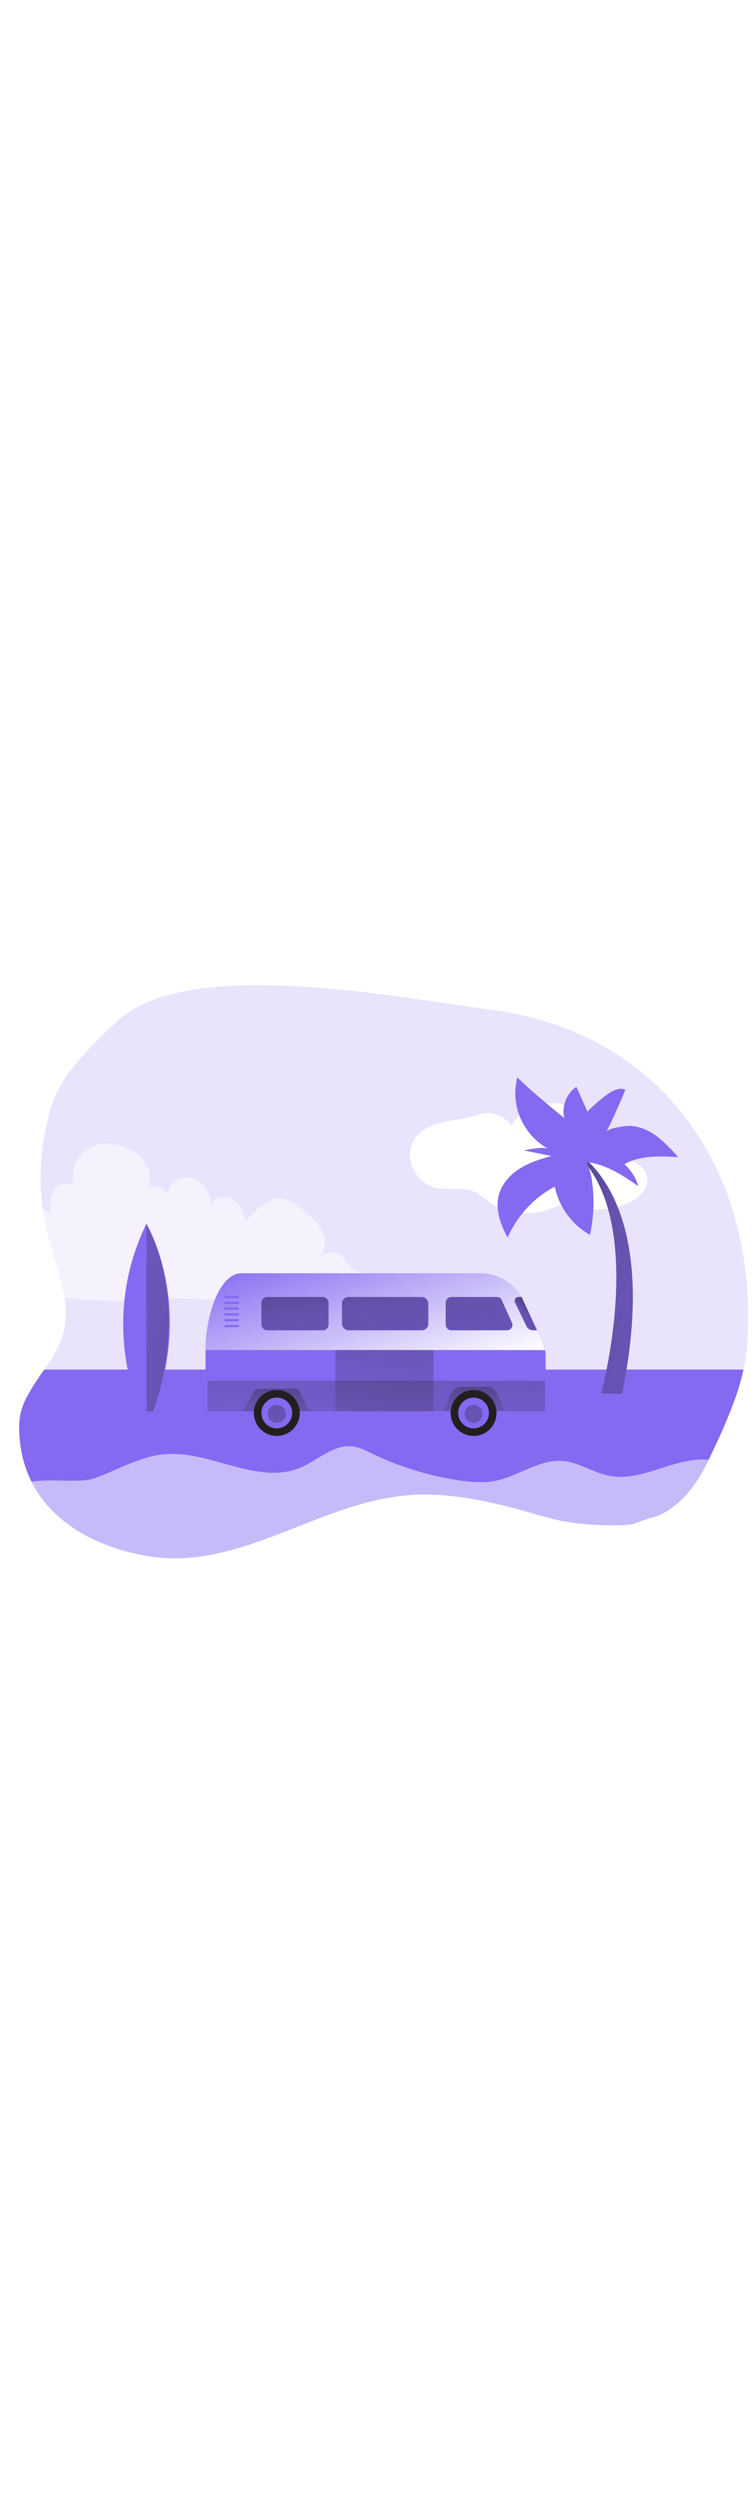 <svg id="_0545_road_trip_1" xmlns="http://www.w3.org/2000/svg" xmlns:xlink="http://www.w3.org/1999/xlink" viewBox="0 0 500 500" data-imageid="road-trip-1-64" imageName="Road Trip 1" class="illustrations_image" style="width: 151px;"><defs><style>.cls-1_road-trip-1-64{fill:url(#linear-gradient);}.cls-1_road-trip-1-64,.cls-2_road-trip-1-64,.cls-3_road-trip-1-64,.cls-4_road-trip-1-64,.cls-5_road-trip-1-64,.cls-6_road-trip-1-64,.cls-7_road-trip-1-64,.cls-8_road-trip-1-64,.cls-9_road-trip-1-64,.cls-10_road-trip-1-64,.cls-11_road-trip-1-64,.cls-12_road-trip-1-64,.cls-13_road-trip-1-64,.cls-14_road-trip-1-64,.cls-15_road-trip-1-64,.cls-16_road-trip-1-64,.cls-17_road-trip-1-64,.cls-18_road-trip-1-64{stroke-width:0px;}.cls-2_road-trip-1-64{opacity:.18;}.cls-2_road-trip-1-64,.cls-7_road-trip-1-64{isolation:isolate;}.cls-2_road-trip-1-64,.cls-18_road-trip-1-64{fill:#68e1fd;}.cls-3_road-trip-1-64{fill:url(#linear-gradient-11-road-trip-1-64);}.cls-4_road-trip-1-64{fill:url(#linear-gradient-12-road-trip-1-64);}.cls-5_road-trip-1-64{fill:url(#linear-gradient-13-road-trip-1-64);}.cls-6_road-trip-1-64{fill:url(#linear-gradient-10-road-trip-1-64);}.cls-7_road-trip-1-64{opacity:.54;}.cls-7_road-trip-1-64,.cls-17_road-trip-1-64{fill:#fff;}.cls-8_road-trip-1-64{fill:url(#linear-gradient-4-road-trip-1-64);}.cls-9_road-trip-1-64{fill:url(#linear-gradient-2-road-trip-1-64);}.cls-10_road-trip-1-64{fill:url(#linear-gradient-3-road-trip-1-64);}.cls-11_road-trip-1-64{fill:url(#linear-gradient-8-road-trip-1-64);}.cls-12_road-trip-1-64{fill:url(#linear-gradient-9-road-trip-1-64);}.cls-13_road-trip-1-64{fill:url(#linear-gradient-7-road-trip-1-64);}.cls-14_road-trip-1-64{fill:url(#linear-gradient-5-road-trip-1-64);}.cls-15_road-trip-1-64{fill:url(#linear-gradient-6-road-trip-1-64);}.cls-16_road-trip-1-64{fill:#231f20;}</style><linearGradient id="linear-gradient-road-trip-1-64" x1="304.1" y1="3120.4" x2="353" y2="2573.6" gradientTransform="translate(-67.68 3328.86) scale(1 -1)" gradientUnits="userSpaceOnUse"><stop offset="0" stop-color="#231f20"/><stop offset=".13" stop-color="#231f20" stop-opacity=".69"/><stop offset=".25" stop-color="#231f20" stop-opacity=".32"/><stop offset="1" stop-color="#231f20" stop-opacity="0"/></linearGradient><linearGradient id="linear-gradient-2-road-trip-1-64" x1="333.85" y1="2966.71" x2="-133.89" y2="3153.02" xlink:href="#linear-gradient-road-trip-1-64"/><linearGradient id="linear-gradient-3-road-trip-1-64" x1="278.69" y1="3072.81" x2="278.69" y2="2835.93" gradientTransform="translate(-31 3367.76) scale(1 -1)" xlink:href="#linear-gradient-road-trip-1-64"/><linearGradient id="linear-gradient-4-road-trip-1-64" x1="336.78" y1="3123.67" x2="362.74" y2="2745.15" gradientTransform="translate(-31 3367.76) scale(1 -1)" xlink:href="#linear-gradient-road-trip-1-64"/><linearGradient id="linear-gradient-5-road-trip-1-64" x1="207.08" y1="3114.78" x2="233.02" y2="2736.25" gradientTransform="translate(-31 3367.76) scale(1 -1)" xlink:href="#linear-gradient-road-trip-1-64"/><linearGradient id="linear-gradient-6-road-trip-1-64" x1="221.48" y1="234.29" x2="259.6" y2="349.62" gradientUnits="userSpaceOnUse"><stop offset="0" stop-color="#fff" stop-opacity="0"/><stop offset="1" stop-color="#fff"/></linearGradient><linearGradient id="linear-gradient-7-road-trip-1-64" x1="212.1" y1="3186.73" x2="269.89" y2="2736.27" gradientTransform="translate(-31 3367.76) scale(1 -1)" xlink:href="#linear-gradient-road-trip-1-64"/><linearGradient id="linear-gradient-8-road-trip-1-64" x1="367.8" y1="3163.09" x2="425.58" y2="2712.63" xlink:href="#linear-gradient-road-trip-1-64"/><linearGradient id="linear-gradient-9-road-trip-1-64" x1="270.85" y1="3194.25" x2="328.63" y2="2743.81" gradientTransform="translate(-31 3367.76) scale(1 -1)" xlink:href="#linear-gradient-road-trip-1-64"/><linearGradient id="linear-gradient-10-road-trip-1-64" x1="298.21" y1="3111.48" x2="273.57" y2="2955.29" gradientTransform="translate(-31 3367.76) scale(1 -1)" xlink:href="#linear-gradient-road-trip-1-64"/><linearGradient id="linear-gradient-11-road-trip-1-64" x1="428.06" y1="3048.25" x2="381.69" y2="3001.61" xlink:href="#linear-gradient-road-trip-1-64"/><linearGradient id="linear-gradient-12-road-trip-1-64" x1="322.23" y1="3071.27" x2="311.62" y2="2895.56" xlink:href="#linear-gradient-road-trip-1-64"/><linearGradient id="linear-gradient-13-road-trip-1-64" x1="344.51" y1="3085.22" x2="830.34" y2="2995.6" xlink:href="#linear-gradient-road-trip-1-64"/></defs><g id="background_road-trip-1-64"><path class="cls-2_road-trip-1-64 targetColor" d="M494.9,311.55c-.39,5.93-1.24,11.82-2.53,17.62-4.37,20.08-13.39,39.34-22.2,57.95-5.58,11.89-12.56,23.52-22.9,31.75-4.26,3.42-9.66,6.87-15.04,8.14-4.14,1.13-8.2,2.53-12.16,4.19-1.7.53-3.47.8-5.25.81-12.54.62-25.1.03-37.53-1.76-11.99-1.73-23.03-5.7-34.73-8.78-24.01-6.34-48.86-11.29-73.84-9-52.28,4.79-98.62,40.6-151.09,41.67-32.47.66-104.98-17.77-104.97-87.42,0-14.56,8.57-25.87,16.65-37.55,5.58-8,10.85-16.18,13-25.7,1.55-7.23,1.7-14.7.42-21.99-2.69-17.24-11.07-35.1-14.42-59.15-2.43-17.34-2.25-37.92,4.54-63.8,6.34-24.14,26.15-42.02,44.03-59.44,45.94-44.74,188.91-15.93,248.4-8.18,112.4,14.59,176.86,105.71,169.6,220.66Z" style="fill: rgb(133, 105, 241);"/><path class="cls-18_road-trip-1-64 targetColor" d="M492.38,329.16c-1.38,6.24-3.13,12.39-5.25,18.41-3.96,10.99-8.48,21.78-13.54,32.3-1.13,2.42-2.28,4.83-3.41,7.23l-.82,1.76c-5.5,11.29-12.3,22.2-22.07,30.03-4.26,3.42-9.66,6.87-15.04,8.14-4.14,1.13-8.2,2.53-12.16,4.19-1.7.53-3.47.8-5.25.81-12.54.62-25.1.03-37.53-1.76-11.99-1.73-23.03-5.7-34.73-8.78-24.01-6.34-48.86-11.29-73.84-9-52.28,4.79-98.62,40.6-151.09,41.67-25.81.52-76.91-11.01-96.79-50.75-3.68-7.39-6.13-15.33-7.26-23.51-.62-4.36-.93-8.76-.92-13.16.1-6.68,1.79-13.24,4.93-19.14,3.48-6.4,7.4-12.56,11.73-18.41l463.04-.03Z" style="fill: rgb(133, 105, 241);"/><path class="cls-1_road-trip-1-64" d="M487.13,347.58c-3.96,10.99-8.48,21.78-13.54,32.3H13.61c-.62-4.36-.93-8.76-.92-13.16.1-6.68,1.79-13.24,4.93-19.14h469.52Z"/><path class="cls-7_road-trip-1-64" d="M247.97,266.44c-9.49,9.42-23.83,12.02-37.2,11.96s-26.82-2.3-40.08-.56c-8.49,1.12-16.75,3.83-25.21,4.66s-17.07-.24-25.63-.47c-11.96-.32-23.9,1.01-35.86,1.4-13.77.5-27.56-.17-41.23-2-2.69-17.24-11.07-35.1-14.42-59.15,1.34,1.49,3.14,2.47,5.11,2.79-.31-4.93-.4-10.16,2.14-14.39,1.21-2,3.08-3.52,5.28-4.3,1.8-.61,5.37.47,6.67-.61s.54-5.74.85-7.58c1.11-6.89,5.41-12.86,11.6-16.08,2.28-1.21,4.75-2.01,7.3-2.37,3.51-.41,7.07-.19,10.5.66,6.4,1.29,12.21,4.6,16.58,9.44,4.19,4.94,6.18,11.92,4.29,18.15,3.93-.93,8.06.19,10.99,2.97.75.74,1.39,1.57,1.91,2.48-.01-1.58.22-3.15.7-4.65,2.5-7.72,13.58-8.46,19.54-4.43,5.08,3.48,7.64,9.77,7.93,15.98,2.05-5.4,9.77-6.77,14.7-3.74,4.93,3.03,7.32,8.93,8.22,14.64,3.81-5.08,8.54-9.38,13.96-12.69,2.44-1.69,5.28-2.7,8.24-2.93,3.16.18,6.21,1.21,8.82,2.99,4.98,2.93,9.54,6.53,13.56,10.68,3.41,3.22,5.97,7.24,7.44,11.7,1.24,4.5.5,9.77-2.79,13.05,3.99-1.84,8.81-3.67,12.56-1.4,2.04,1.21,3.28,3.38,4.75,5.24,4.55,5.68,11.52,8.85,18.79,8.56Z"/><path class="cls-17_road-trip-1-64" d="M272.28,181.6c-3.16,11,4.09,23.89,15.12,26.89,8.71,2.37,18.53-.75,26.73,2.99,3.28,1.51,6,3.99,8.93,6.09,11.93,8.35,27.17,10.38,40.86,5.44,2.37-1.04,4.83-1.87,7.36-2.46,4.54-.78,9.13.68,13.65,1.55,9.61,1.86,19.54,1.1,28.76-2.18,8.47-3.02,17.3-10.93,14.57-19.54-2.22-6.98-10.47-9.53-16.75-13.35-13.25-8.07-19.89-24.68-33.78-31.56-13.46-6.67-31.69-.99-38.98,12.13-5.06-7.04-14.12-9.95-22.34-7.18-13.54,4.96-38.82,2.72-44.14,21.18Z"/><path class="cls-7_road-trip-1-64" d="M469.36,388.87c-5.5,11.29-12.3,22.2-22.07,30.03-4.26,3.42-9.66,6.87-15.04,8.14-4.14,1.13-8.2,2.53-12.16,4.19-1.7.53-3.47.8-5.25.81-12.54.62-25.1.03-37.53-1.76-11.99-1.73-23.03-5.7-34.73-8.78-24.01-6.34-48.86-11.29-73.84-9-52.28,4.79-98.62,40.6-151.09,41.67-25.81.52-76.91-11.01-96.79-50.75,13.42-2.22,32.11,1.23,42.03-2.36,15.26-5.51,29.67-14.31,45.82-15.82,30.43-2.79,61.61,20.69,89.86,9.02,11.92-4.91,22.48-15.9,35.25-14.17,4.38.59,8.38,2.68,12.37,4.61,18.44,8.92,38.15,14.96,58.42,17.91,7.68,1.12,15.55,1.77,23.17.31,15.47-2.97,29.32-14.53,44.98-13.22,10.65.89,19.95,7.65,30.43,9.77,13.78,2.72,27.64-2.79,41.07-6.98,8.01-2.47,16.82-4.3,25.07-3.62Z"/></g><g id="surfboard_road-trip-1-64"><path class="cls-18_road-trip-1-64 targetColor" d="M92.89,356.83s-27.92-58.76,4.08-124.25c0,0,31.69,52.09,4.33,124.25h-8.4Z" style="fill: rgb(133, 105, 241);"/><path class="cls-9_road-trip-1-64" d="M96.96,232.63v124.25h4.33s26.32-63.32-4.33-124.25Z"/></g><g id="car_road-trip-1-64"><rect class="cls-18_road-trip-1-64 targetColor" x="156.03" y="338.42" width="183.33" height="18.33" style="fill: rgb(133, 105, 241);"/><rect class="cls-10_road-trip-1-64" x="156.03" y="338.42" width="183.33" height="18.33"/><path class="cls-18_road-trip-1-64 targetColor" d="M361.33,319.95v36.81h-27.11l-5.12-11.82c-1.18-2.72-3.87-4.47-6.84-4.45l-16.75.13c-2.94.02-5.59,1.79-6.74,4.5l-5.03,11.66h-85.98c-1.49,0-2.9-.69-3.83-1.87l-5.46-11.39c-.9-1.17-2.31-1.84-3.78-1.81l-23.02.18c-1.39.03-2.69.67-3.56,1.75l-6.17,11.34c-.92,1.14-2.31,1.81-3.78,1.81h-22.04v-40.49c0-21.23,8.56-50.87,23.97-50.87h157.64c12.62-.03,24.1,7.34,29.32,18.83l12.56,27.67c1.14,2.53,1.73,5.27,1.73,8.04Z" style="fill: rgb(133, 105, 241);"/><rect class="cls-18_road-trip-1-64 targetColor" x="128.64" y="351.04" width="17.49" height="6.88" rx="2.57" ry="2.57" style="fill: rgb(133, 105, 241);"/><rect class="cls-18_road-trip-1-64 targetColor" x="349.16" y="351.04" width="17.49" height="6.88" rx="2.57" ry="2.57" style="fill: rgb(133, 105, 241);"/><circle class="cls-16_road-trip-1-64" cx="313.63" cy="357.92" r="15.2"/><circle class="cls-18_road-trip-1-64 targetColor" cx="313.63" cy="357.92" r="10.19" style="fill: rgb(133, 105, 241);"/><circle class="cls-8_road-trip-1-64" cx="313.63" cy="358.5" r="5.95"/><circle class="cls-16_road-trip-1-64" cx="183.31" cy="357.92" r="15.2"/><circle class="cls-18_road-trip-1-64 targetColor" cx="183.31" cy="357.92" r="10.19" style="fill: rgb(133, 105, 241);"/><circle class="cls-14_road-trip-1-64" cx="183.31" cy="358.5" r="5.95"/><path class="cls-18_road-trip-1-64 targetColor" d="M359.59,311.88l1.4,4.37h-224.87c0-21.23,8.56-50.87,23.97-50.87h157.64c12.62-.03,24.1,7.34,29.32,18.83l12.55,27.67Z" style="fill: rgb(133, 105, 241);"/><path class="cls-15_road-trip-1-64" d="M359.59,311.88l1.4,4.37h-224.87c0-21.23,8.56-50.87,23.97-50.87h157.64c12.62-.03,24.1,7.34,29.32,18.83l12.55,27.67Z"/><rect class="cls-18_road-trip-1-64 targetColor" x="148.69" y="280.36" width="9.44" height="1.49" style="fill: rgb(133, 105, 241);"/><rect class="cls-18_road-trip-1-64 targetColor" x="148.69" y="284.21" width="9.44" height="1.49" style="fill: rgb(133, 105, 241);"/><rect class="cls-18_road-trip-1-64 targetColor" x="148.69" y="288.05" width="9.44" height="1.49" style="fill: rgb(133, 105, 241);"/><rect class="cls-18_road-trip-1-64 targetColor" x="148.69" y="291.9" width="9.44" height="1.49" style="fill: rgb(133, 105, 241);"/><rect class="cls-18_road-trip-1-64 targetColor" x="148.69" y="295.76" width="9.44" height="1.49" style="fill: rgb(133, 105, 241);"/><rect class="cls-18_road-trip-1-64 targetColor" x="148.69" y="299.61" width="9.44" height="1.49" style="fill: rgb(133, 105, 241);"/><rect class="cls-18_road-trip-1-64 targetColor" x="173.12" y="281.1" width="44.48" height="22.06" rx="3.76" ry="3.76" style="fill: rgb(133, 105, 241);"/><path class="cls-18_road-trip-1-64 targetColor" d="M335.89,303.16h-36.97c-2.07,0-3.76-1.68-3.76-3.76,0,0,0,0,0-.01v-14.53c0-2.07,1.66-3.75,3.73-3.76,0,0,.02,0,.03,0h30.35c2.08,0,2.79,1.19,3.76,3.76l5.98,13.14c.87,1.8.11,3.96-1.69,4.83-.29.14-.6.24-.92.3-.17.03-.33.04-.5.04Z" style="fill: rgb(133, 105, 241);"/><rect class="cls-18_road-trip-1-64 targetColor" x="226.49" y="281.1" width="57.15" height="22.06" rx="4.26" ry="4.26" style="fill: rgb(133, 105, 241);"/><rect class="cls-13_road-trip-1-64" x="173.12" y="281.1" width="44.48" height="22.06" rx="3.76" ry="3.76"/><path class="cls-11_road-trip-1-64" d="M335.89,303.16h-36.97c-2.07,0-3.76-1.68-3.76-3.76,0,0,0,0,0-.01v-14.53c0-2.07,1.66-3.75,3.73-3.76,0,0,.02,0,.03,0h30.35c2.08,0,2.79,1.19,3.76,3.76l5.98,13.14c.87,1.8.11,3.96-1.69,4.83-.29.14-.6.24-.92.3-.17.03-.33.04-.5.04Z"/><rect class="cls-12_road-trip-1-64" x="226.49" y="281.1" width="57.15" height="22.06" rx="4.26" ry="4.26"/><path class="cls-18_road-trip-1-64 targetColor" d="M136.11,329.42h1.87c1.25,0,2.26,1.01,2.26,2.26v12.77c0,1.25-1.01,2.26-2.26,2.26h-1.87v-17.3h0Z" style="fill: rgb(133, 105, 241);"/><rect class="cls-6_road-trip-1-64" x="222.06" y="316.25" width="64.99" height="40.49"/><path class="cls-18_road-trip-1-64 targetColor" d="M355.61,303.16h-2.67c-1.83,0-3.5-1.06-4.3-2.71l-7.59-15.8c-.59-1.24-.05-2.72,1.19-3.31.33-.15.69-.24,1.05-.24h2.11l10.22,22.06Z" style="fill: rgb(133, 105, 241);"/><path class="cls-3_road-trip-1-64" d="M355.61,303.16h-2.67c-1.83,0-3.5-1.06-4.3-2.71l-7.59-15.8c-.59-1.24-.05-2.72,1.19-3.31.33-.15.69-.24,1.05-.24h2.11l10.22,22.06Z"/><path class="cls-4_road-trip-1-64" d="M360.97,336.49v20.27h-26.75l-5.12-11.82c-1.18-2.72-3.87-4.47-6.84-4.45l-16.75.13c-2.94.02-5.59,1.79-6.74,4.5l-5.03,11.66h-85.98c-1.49,0-2.9-.69-3.83-1.87l-5.46-11.39c-.9-1.17-2.31-1.84-3.78-1.81l-23.02.18c-1.39.03-2.69.67-3.56,1.75l-6.17,11.34c-.92,1.14-2.31,1.81-3.78,1.81h-20.77v-20.24l223.59-.03Z"/></g><g id="tree_road-trip-1-64"><path class="cls-18_road-trip-1-64 targetColor" d="M398.13,344.97s32.49-119.43-19.39-161.48c0,0,60.71,27.03,33.2,161.8l-13.81-.32Z" style="fill: rgb(133, 105, 241);"/><path class="cls-5_road-trip-1-64" d="M398.13,344.97s32.49-119.43-19.39-161.48c0,0,60.71,27.03,33.2,161.8l-13.81-.32Z"/><path class="cls-18_road-trip-1-64 targetColor" d="M346.06,165.65c-4.82-9.22-6.05-19.9-3.46-29.97,9.77,9.53,20.44,18.22,31.03,26.89-1.74-7.89,1.44-16.05,8.06-20.69l7.36,16.5c3.96-4.12,8.27-7.88,12.89-11.25,3.57-2.61,8.18-5.07,12.23-3.27-4.58,11.17-9.6,22.1-15.06,32.81-.25-2.09.69-4.15,2.44-5.32,1.74-1.12,3.69-1.87,5.74-2.21,3.03-.79,6.14-1.23,9.27-1.31,6.62,0,12.98,2.79,18.32,6.76,5.19,4.12,9.94,8.77,14.16,13.88-12.1-.7-24.96-1.23-35.53,4.69,4.37,3.91,7.56,8.95,9.24,14.56-10.5-7.25-21.61-14.73-34.3-15.91,2.05,4.4,3.32,9.13,3.78,13.96,1.45,11.4.94,22.97-1.52,34.2-12-6.82-20.49-18.45-23.34-31.96-13.89,7.42-24.87,19.31-31.17,33.74-4.84-8.66-8.38-18.86-5.78-28.42,2.01-7.27,7.44-13.25,13.82-17.28,6.38-4.03,13.68-6.34,20.94-8.28l-18.15-3.73c4.36-.99,15.02-3.13,18.75,0-8.29-2.97-15.61-10.69-19.7-18.39Z" style="fill: rgb(133, 105, 241);"/></g></svg>